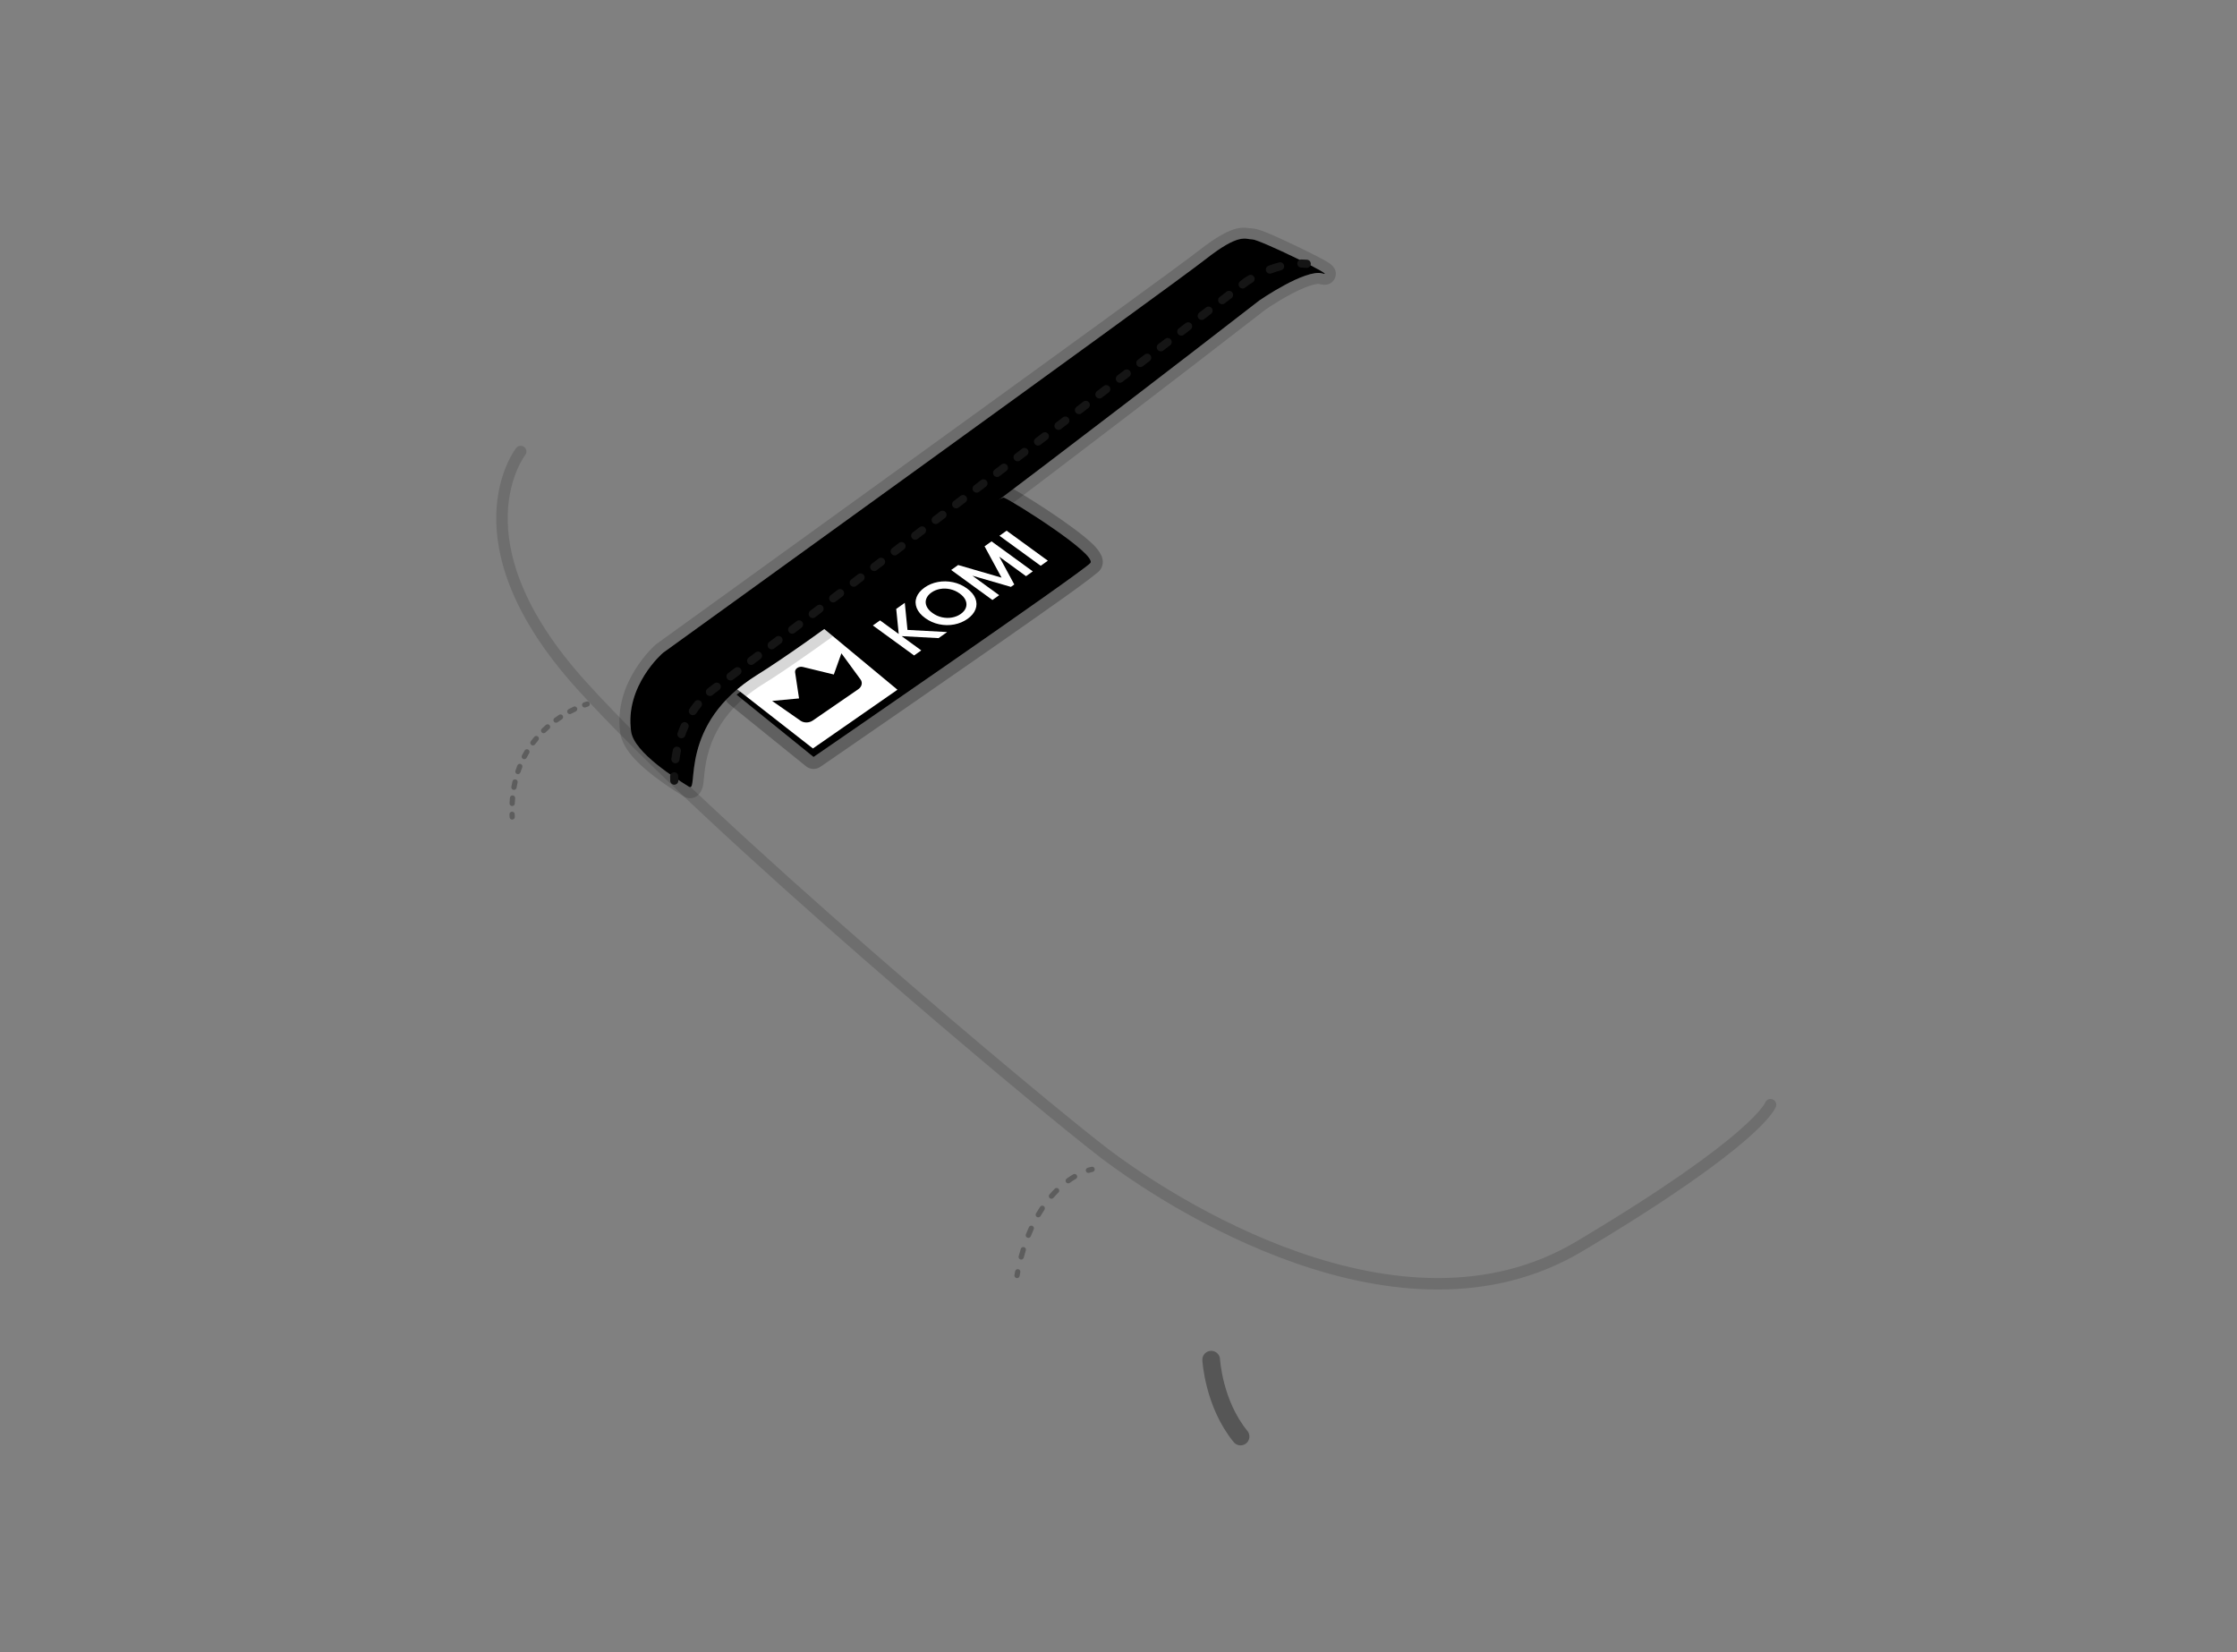 <?xml version="1.0" encoding="UTF-8" standalone="no"?><!DOCTYPE svg PUBLIC "-//W3C//DTD SVG 1.1//EN" "http://www.w3.org/Graphics/SVG/1.1/DTD/svg11.dtd"><svg width="100%" height="100%" viewBox="0 0 19500 14400" version="1.1" xmlns="http://www.w3.org/2000/svg" xmlns:xlink="http://www.w3.org/1999/xlink" xml:space="preserve" xmlns:serif="http://www.serif.com/" style="fill-rule:evenodd;clip-rule:evenodd;stroke-linecap:round;stroke-linejoin:round;stroke-miterlimit:1.5;"><rect x="0" y="0" width="19500" height="14400" fill="#808080" stroke="none"/><g id="overlay"><g id="binding-and-logo" serif:id="binding and logo"><g id="logo"><path d="M6420.04,6055.07l671.611,542.869c-0,0 2352.07,-1615.72 2413.11,-1690.64c61.049,-74.926 -661.473,-530.91 -751.902,-569.666c-90.429,-38.755 -2332.82,1717.44 -2332.82,1717.44Z"/><path d="M6355.81,5973.06c0,0 1438.57,-1126.57 2060.39,-1557.33c134.103,-92.898 233.88,-154.33 278.076,-171.478c47.974,-18.615 82.637,-9.645 99.613,-2.37c75.663,32.427 574.601,343.885 738.389,507.394c46.163,46.084 70.102,88.814 76.677,116.589c10.399,43.925 -0.675,79.282 -23.442,107.225c-13.194,16.194 -123.54,101.485 -294.654,223.592c-633.839,452.309 -2140.24,1487.11 -2140.24,1487.11c-37.991,26.098 -88.616,24.126 -124.462,-4.849l-671.611,-542.869c-24.685,-19.954 -38.926,-50.073 -38.682,-81.813c0.245,-31.74 14.947,-61.637 39.936,-81.208Zm64.228,82.01l671.611,542.869c-0,0 2352.07,-1615.72 2413.11,-1690.64c61.049,-74.926 -661.473,-530.91 -751.902,-569.666c-90.429,-38.755 -2332.82,1717.44 -2332.82,1717.44Z" style="fill-opacity:0.25;"/><g><path d="M7608.75,5451.47l62.454,-44.246l163.028,118.632l-21.892,-218.621l74.747,-52.955l23.44,235.989l345.881,18.632l-74.748,52.956l-321.713,-17.289l170.742,124.245l-62.454,44.246l-359.485,-261.589Z" style="fill:#fff;fill-rule:nonzero;"/><path d="M8434.36,5393.91c-34.423,24.387 -73.286,40.718 -116.589,48.992c-43.302,8.275 -87.132,7.69 -131.49,-1.753c-44.357,-9.442 -84.879,-27.512 -121.564,-54.207c-36.686,-26.695 -61.307,-56.029 -73.864,-88.001c-12.557,-31.972 -12.87,-63.51 -0.939,-94.612c11.932,-31.103 35.109,-58.848 69.532,-83.235c34.096,-24.156 72.88,-40.308 116.354,-48.457c43.474,-8.15 87.39,-7.503 131.747,1.94c44.358,9.442 84.879,27.512 121.565,54.207c36.686,26.695 61.221,55.967 73.607,87.814c12.385,31.848 12.612,63.323 0.681,94.425c-11.931,31.103 -34.945,58.732 -69.04,82.887Zm-59.143,-43.037c21.966,-15.562 36.735,-33.534 44.309,-53.918c7.575,-20.384 7.003,-41.398 -1.713,-63.043c-8.717,-21.644 -25.932,-41.822 -51.646,-60.534c-25.372,-18.462 -52.989,-31.025 -82.851,-37.689c-29.862,-6.664 -59.123,-7.475 -87.783,-2.435c-28.66,5.04 -54.137,15.457 -76.43,31.251c-22.293,15.793 -37.223,34.003 -44.789,54.627c-7.567,20.625 -6.91,41.702 1.97,63.23c8.881,21.528 26.007,41.524 51.378,59.986c25.714,18.712 53.585,31.341 83.611,37.889c30.026,6.548 59.365,7.181 88.018,1.9c28.652,-5.281 53.961,-15.703 75.926,-31.264Z" style="fill:#fff;fill-rule:nonzero;"/><path d="M8291.33,4967.9l60.979,-43.201l378.386,110.084l-148.242,-273.131l60.979,-43.201l359.485,261.59l-59.012,41.807l-233.485,-169.902l131.199,242.367l-29.506,20.904l-335.772,-97.437l233.486,169.902l-59.012,41.807l-359.485,-261.589Z" style="fill:#fff;fill-rule:nonzero;"/><path d="M8712.19,4669.74l62.454,-44.246l359.485,261.589l-62.454,44.246l-359.485,-261.589Z" style="fill:#fff;fill-rule:nonzero;"/></g><path d="M7167.19,5467.47l-747.153,536.074l666.197,520.06l736.819,-511.989l-655.863,-544.145Z" style="fill:#fff;"/><path d="M6965.25,6087.32l-34.27,-227.469c-2.124,-14.097 4.944,-28.421 18.7,-37.897c13.755,-9.475 32.255,-12.762 48.945,-8.698l269.816,65.71l66.145,-184.793c-0,-0 108.922,148.931 166.628,227.838c20.115,27.504 11.781,63.701 -19.641,85.308l-396.987,272.982c-31.422,21.607 -76.576,22.19 -106.419,1.375c-85.615,-59.715 -247.21,-172.427 -247.21,-172.427l234.293,-21.929Z"/></g><path d="M6005.76,6857.15c91.928,57.174 -103.251,-544.863 599.194,-977.864c840.486,-518.09 4372.83,-3260.64 4372.83,-3260.64c0,0 402.047,-277.685 550.202,-235.189c148.156,42.495 -548.947,-296.73 -610.955,-296.73c-62.009,-0 -110.607,-61.32 -412.947,176.576c-302.341,237.896 -4725.86,3427.62 -4725.86,3427.62c0,0 -334.663,287.015 -276.454,686.474c26.846,184.229 398.552,414.177 503.991,479.753Z"/><path d="M5955.14,6938.53c-77.514,-48.209 -291.456,-181.785 -422.873,-323.488c-68.869,-74.26 -114.995,-152.85 -125.338,-223.826c-65.478,-449.344 308.899,-773.037 308.899,-773.037c2.041,-1.75 4.155,-3.414 6.336,-4.987c0,0 4420.52,-3187.47 4722.65,-3425.2c168.67,-132.717 268.269,-179.088 332.64,-195.163c69.211,-17.284 102.374,-1.933 139.568,-1.933c14.586,0 54.304,8.647 107.783,29.841c149.681,59.319 467.036,213.252 553.111,266.816c42.626,26.526 57.704,56.625 60.96,65.875c7.273,20.662 6.661,39.088 2.904,54.85c-5.624,23.593 -18.585,44.505 -42.995,59.732c-8.586,5.355 -40.418,23.864 -97.23,7.569c-10.143,-2.91 -22.811,-0.268 -37.158,2.477c-26.149,5.005 -55.127,14.587 -85.256,26.542c-150.293,59.633 -323.777,177.065 -344.792,191.453c-99.502,77.214 -3549.2,2753.24 -4379.11,3264.82c-520.303,320.724 -506.279,743.08 -524.407,871.504c-11.185,79.238 -55.035,111.085 -83.252,119.746c-24.535,7.531 -55.902,9.133 -92.434,-13.587Zm50.612,-81.379c91.928,57.174 -103.251,-544.863 599.194,-977.864c840.486,-518.09 4372.83,-3260.64 4372.83,-3260.64c0,0 402.047,-277.685 550.202,-235.189c148.156,42.495 -548.947,-296.73 -610.955,-296.73c-62.009,-0 -110.607,-61.32 -412.947,176.576c-302.341,237.896 -4725.86,3427.62 -4725.86,3427.62c0,0 -334.663,287.015 -276.454,686.474c26.846,184.229 398.552,414.177 503.991,479.753Z" style="fill-opacity:0.16;"/><path d="M5912.96,6801.7c1.357,19.5 -13.373,36.433 -32.872,37.79c-19.5,1.357 -36.433,-13.372 -37.79,-32.872c-0,-0 -1.032,-14.458 -0.983,-39.985c0.037,-19.547 15.937,-35.387 35.484,-35.35c19.547,0.038 35.387,15.938 35.349,35.485c-0.042,22.301 0.812,34.932 0.812,34.932Zm9.693,-179.546c-2.678,19.362 -20.572,32.908 -39.935,30.23c-19.362,-2.678 -32.908,-20.572 -30.23,-39.935c3.313,-23.956 7.568,-49.461 13.014,-76.106c3.914,-19.151 22.64,-31.521 41.791,-27.607c19.151,3.914 31.522,22.64 27.608,41.791c-5.126,25.076 -9.129,49.08 -12.248,71.627Zm50.81,-211.279c-6.523,18.427 -26.779,28.09 -45.205,21.567c-18.427,-6.523 -28.09,-26.779 -21.567,-45.206c8.444,-23.853 17.958,-47.979 28.67,-72.163c7.917,-17.872 28.854,-25.954 46.726,-18.038c17.872,7.917 25.955,28.854 18.038,46.726c-9.963,22.492 -18.808,44.931 -26.662,67.114Zm95.576,-193.222c-10.827,16.275 -32.83,20.699 -49.105,9.872c-16.274,-10.826 -20.698,-32.829 -9.871,-49.104c14.207,-21.357 29.591,-42.426 46.246,-63.051c12.281,-15.207 34.598,-17.584 49.806,-5.303c15.207,12.281 17.583,34.598 5.303,49.805c-15.264,18.901 -29.36,38.21 -42.379,57.781Zm142.349,-159.856c-14.959,12.583 -37.319,10.653 -49.902,-4.305c-12.582,-14.959 -10.653,-37.319 4.306,-49.902c15,-12.617 30.685,-24.883 47.088,-36.747c4.282,-3.097 9.026,-6.552 14.223,-10.356c15.772,-11.547 37.952,-8.116 49.498,7.656c11.547,15.772 8.116,37.952 -7.656,49.498c-5.317,3.892 -10.171,7.427 -14.552,10.596c-14.98,10.835 -29.306,22.037 -43.005,33.56Zm178.136,-133.948c-15.629,11.74 -37.848,8.583 -49.589,-7.046c-11.74,-15.629 -8.582,-37.849 7.046,-49.589c18.534,-13.922 38.501,-28.953 59.828,-45.036c15.606,-11.769 37.832,-8.654 49.601,6.953c11.77,15.607 8.654,37.832 -6.952,49.602c-21.365,16.111 -41.368,31.169 -59.934,45.116Zm179.572,-135.561c-15.582,11.803 -37.814,8.735 -49.617,-6.846c-11.802,-15.582 -8.735,-37.814 6.847,-49.617c19.223,-14.561 39.136,-29.656 59.709,-45.262c15.573,-11.814 37.808,-8.761 49.621,6.812c11.814,15.574 8.761,37.808 -6.812,49.622c-20.586,15.615 -40.512,30.721 -59.748,45.291Zm179.163,-135.977c-15.561,11.829 -37.799,8.799 -49.628,-6.763c-11.829,-15.561 -8.799,-37.799 6.762,-49.628c19.455,-14.788 39.345,-29.914 59.652,-45.363c15.557,-11.835 37.795,-8.813 49.63,6.744c11.836,15.556 8.814,37.795 -6.743,49.63c-20.314,15.455 -40.211,30.586 -59.673,45.38Zm178.956,-136.186c-15.55,11.845 -37.791,8.837 -49.635,-6.713c-11.845,-15.549 -8.837,-37.79 6.713,-49.635c19.568,-14.905 39.443,-30.049 59.611,-45.419c15.546,-11.849 37.788,-8.847 49.636,6.7c11.849,15.547 8.847,37.788 -6.7,49.637c-20.173,15.374 -40.052,30.521 -59.625,45.43Zm178.847,-136.334c-15.542,11.855 -37.785,8.862 -49.64,-6.68c-11.855,-15.541 -8.862,-37.784 6.68,-49.639c19.637,-14.98 39.503,-30.137 59.587,-45.462c15.539,-11.858 37.782,-8.869 49.64,6.671c11.858,15.539 8.869,37.782 -6.67,49.64c-20.087,15.328 -39.956,30.487 -59.597,45.47Zm178.754,-136.428c-15.536,11.863 -37.78,8.881 -49.643,-6.655c-11.863,-15.535 -8.881,-37.779 6.655,-49.642c19.683,-15.03 39.541,-30.195 59.564,-45.489c15.534,-11.865 37.778,-8.887 49.643,6.647c11.865,15.534 8.886,37.779 -6.648,49.644c-20.025,15.296 -39.885,30.463 -59.571,45.495Zm178.694,-136.506c-15.531,11.869 -37.777,8.896 -49.646,-6.635c-11.869,-15.531 -8.895,-37.776 6.636,-49.645c19.717,-15.068 39.569,-30.241 59.548,-45.513c15.53,-11.87 37.775,-8.9 49.646,6.63c11.871,15.53 8.9,37.776 -6.63,49.646c-19.981,15.273 -39.835,30.448 -59.554,45.517Zm178.65,-136.571c-15.527,11.874 -37.774,8.908 -49.647,-6.62c-11.874,-15.527 -8.908,-37.773 6.619,-49.647c19.744,-15.098 39.592,-30.277 59.536,-45.532c15.527,-11.875 37.773,-8.911 49.648,6.616c11.875,15.526 8.911,37.772 -6.615,49.647c-19.946,15.256 -39.796,30.437 -59.541,45.536Zm178.604,-136.617c-15.524,11.878 -37.771,8.918 -49.649,-6.607c-11.878,-15.524 -8.918,-37.771 6.607,-49.649c19.764,-15.122 39.607,-30.305 59.522,-45.545c15.523,-11.879 37.77,-8.92 49.649,6.603c11.879,15.524 8.921,37.771 -6.603,49.65c-19.916,15.241 -39.76,30.425 -59.526,45.548Zm178.574,-136.662c-15.521,11.881 -37.769,8.926 -49.65,-6.596c-11.881,-15.521 -8.926,-37.769 6.596,-49.65c19.783,-15.144 39.623,-30.332 59.513,-45.559c15.521,-11.883 37.769,-8.929 49.651,6.592c11.883,15.521 8.929,37.769 -6.592,49.651c-19.892,15.229 -39.733,30.418 -59.518,45.562Zm178.53,-136.686c-15.52,11.884 -37.768,8.933 -49.652,-6.587c-11.885,-15.519 -8.933,-37.767 6.586,-49.651c19.799,-15.162 39.636,-30.354 59.504,-45.57c15.519,-11.885 37.767,-8.935 49.653,6.583c11.885,15.519 8.935,37.767 -6.584,49.652c-19.869,15.218 -39.707,30.41 -59.507,45.573Zm178.527,-136.737c-15.517,11.887 -37.766,8.94 -49.653,-6.577c-11.886,-15.518 -8.939,-37.766 6.578,-49.653c19.815,-15.179 39.649,-30.374 59.496,-45.579c15.517,-11.888 37.766,-8.942 49.653,6.575c11.888,15.517 8.942,37.766 -6.575,49.653c-19.848,15.207 -39.683,30.402 -59.499,45.581Zm178.487,-136.75c-15.515,11.889 -37.764,8.945 -49.654,-6.57c-11.889,-15.516 -8.945,-37.765 6.571,-49.654c19.829,-15.195 39.661,-30.392 59.489,-45.588c15.514,-11.89 37.764,-8.947 49.654,6.568c11.89,15.515 8.947,37.765 -6.568,49.655c-19.829,15.195 -39.661,30.393 -59.492,45.589Zm178.477,-136.783c-15.513,11.891 -37.763,8.95 -49.654,-6.564c-11.892,-15.514 -8.951,-37.763 6.563,-49.655c19.846,-15.211 39.676,-30.411 59.484,-45.596c15.514,-11.892 37.763,-8.952 49.655,6.561c11.892,15.514 8.952,37.763 -6.561,49.655c-19.81,15.186 -39.64,30.387 -59.487,45.599Zm178.454,-136.802c-15.513,11.893 -37.763,8.955 -49.656,-6.557c-11.893,-15.513 -8.955,-37.763 6.557,-49.656c19.863,-15.229 39.692,-30.432 59.482,-45.606c15.512,-11.894 37.762,-8.956 49.656,6.556c11.893,15.511 8.956,37.762 -6.556,49.655c-19.79,15.175 -39.62,30.379 -59.483,45.608Zm178.434,-136.821c-15.511,11.895 -37.761,8.959 -49.656,-6.552c-11.895,-15.511 -8.959,-37.761 6.552,-49.656c19.879,-15.245 39.705,-30.45 59.472,-45.61c15.511,-11.896 37.761,-8.961 49.657,6.55c11.896,15.51 8.961,37.761 -6.55,49.656c-19.768,15.161 -39.595,30.366 -59.475,45.612Zm178.433,-136.851c-15.51,11.896 -37.76,8.963 -49.657,-6.547c-11.897,-15.51 -8.963,-37.76 6.547,-49.657c19.899,-15.264 39.725,-30.471 59.469,-45.617c15.509,-11.897 37.76,-8.964 49.657,6.545c11.897,15.509 8.965,37.76 -6.545,49.657c-19.745,15.146 -39.571,30.354 -59.471,45.619Zm178.399,-136.854c-15.508,11.898 -37.759,8.967 -49.657,-6.542c-11.899,-15.508 -8.967,-37.759 6.541,-49.658c19.924,-15.285 39.749,-30.495 59.467,-45.624c15.508,-11.898 37.759,-8.968 49.658,6.54c11.898,15.509 8.968,37.76 -6.54,49.658c-19.719,15.129 -39.544,30.34 -59.469,45.626Zm178.401,-136.883c-15.508,11.9 -37.759,8.971 -49.658,-6.537c-11.9,-15.507 -8.971,-37.758 6.537,-49.658c19.953,-15.311 39.777,-30.523 59.462,-45.63c15.507,-11.9 37.758,-8.971 49.658,6.536c11.9,15.507 8.972,37.758 -6.535,49.658c-19.686,15.107 -39.51,30.32 -59.464,45.631Zm178.388,-136.898c-15.506,11.901 -37.758,8.974 -49.659,-6.533c-11.901,-15.506 -8.974,-37.758 6.533,-49.659c19.991,-15.342 39.812,-30.556 59.455,-45.632c15.506,-11.902 37.758,-8.975 49.659,6.531c11.902,15.506 8.975,37.757 -6.531,49.659c-19.643,15.077 -39.465,30.291 -59.457,45.634Zm178.369,-136.909c-15.505,11.903 -37.757,8.977 -49.659,-6.528c-11.903,-15.505 -8.978,-37.757 6.528,-49.659c20.044,-15.387 39.865,-30.602 59.452,-45.639c15.505,-11.903 37.757,-8.978 49.66,6.527c11.903,15.505 8.978,37.757 -6.527,49.659c-19.588,15.038 -39.41,30.254 -59.454,45.64Zm178.358,-136.924c-15.504,11.904 -37.756,8.98 -49.66,-6.524c-11.903,-15.505 -8.98,-37.757 6.524,-49.66c20.122,-15.449 39.943,-30.667 59.449,-45.643c15.504,-11.905 37.756,-8.982 49.66,6.522c11.904,15.504 8.981,37.756 -6.523,49.66c-19.506,14.978 -39.328,30.196 -59.45,45.645Zm178.348,-136.94c-15.504,11.905 -37.756,8.983 -49.661,-6.52c-11.905,-15.503 -8.983,-37.756 6.52,-49.661c20.252,-15.551 40.074,-30.772 59.446,-45.649c15.503,-11.905 37.755,-8.984 49.661,6.519c11.905,15.503 8.984,37.755 -6.519,49.66c-19.373,14.878 -39.195,30.099 -59.447,45.651Zm178.335,-136.954c-15.503,11.906 -37.755,8.987 -49.662,-6.516c-11.906,-15.502 -8.986,-37.755 6.516,-49.661c20.512,-15.753 40.336,-30.98 59.442,-45.654c15.502,-11.907 37.754,-8.988 49.661,6.514c11.907,15.502 8.988,37.754 -6.514,49.661c-19.106,14.675 -38.931,29.902 -59.443,45.656Zm178.325,-136.973c-15.501,11.908 -37.754,8.991 -49.662,-6.511c-11.908,-15.501 -8.99,-37.754 6.511,-49.661c21.305,-16.366 41.144,-31.607 59.437,-45.66c15.501,-11.909 37.754,-8.992 49.662,6.509c11.908,15.501 8.992,37.753 -6.509,49.662c-18.294,14.054 -38.134,29.295 -59.439,45.661Zm178.314,-136.994c-15.5,11.91 -37.753,8.995 -49.663,-6.504c-11.91,-15.5 -8.995,-37.753 6.504,-49.663c19.49,-14.976 29.714,-22.833 29.714,-22.833c0.309,-0.237 0.621,-0.469 0.937,-0.696c0,0 14.987,-10.788 41.777,-26.883c16.756,-10.067 38.532,-4.636 48.599,12.119c10.066,16.756 4.636,38.532 -12.12,48.599c-21.263,12.775 -34.141,21.729 -36.569,23.439c-2.341,1.798 -12.275,9.433 -29.179,22.422Zm228.343,-124.295c-18.306,6.853 -38.732,-2.447 -45.585,-20.753c-6.852,-18.307 2.447,-38.733 20.753,-45.585c28.951,-10.837 60.008,-20.946 92.652,-29.464c18.914,-4.936 38.276,6.413 43.211,25.327c4.936,18.913 -6.413,38.276 -25.327,43.211c-30.197,7.88 -58.923,17.24 -85.704,27.264Zm261.61,-50.545c-19.547,-0.141 -35.302,-16.124 -35.161,-35.671c0.14,-19.546 16.124,-35.301 35.67,-35.161c16.409,0.118 32.942,0.862 49.557,2.305c19.474,1.692 33.911,18.875 32.22,38.349c-1.692,19.473 -18.875,33.91 -38.348,32.219c-14.731,-1.279 -29.39,-1.937 -43.938,-2.041Z" style="fill:#151515;"/></g><path d="M10558,11851.1c0,0 20.719,382.871 255.908,669.488" style="fill:none;stroke:#000;stroke-opacity:0.33;stroke-width:154.17px;"/><path d="M4538.75,3935.5c0,0 -609.307,776.091 527.417,2034.57c1136.72,1258.48 3997.33,3651.07 4552.21,4075.48c554.877,424.413 2581.32,1751.79 4148.02,818.413c1566.7,-933.375 1667.24,-1235.4 1667.24,-1235.4" style="fill:none;stroke:#000;stroke-opacity:0.14;stroke-width:100px;"/><path d="M5112.7,6114.36c12.182,-3.402 24.834,3.726 28.236,15.908c3.402,12.182 -3.726,24.834 -15.907,28.236c-0,0 -7.581,2.132 -21.066,6.848c-11.939,4.176 -25.022,-2.127 -29.198,-14.066c-4.175,-11.939 2.127,-25.022 14.066,-29.198c15.274,-5.342 23.869,-7.728 23.869,-7.728Zm-113.366,44.965c11.415,-5.447 25.105,-0.601 30.551,10.815c5.447,11.415 0.601,25.105 -10.815,30.551c-12.946,6.177 -26.742,13.109 -41.203,20.851c-11.151,5.969 -25.05,1.762 -31.019,-9.389c-5.97,-11.151 -1.763,-25.05 9.388,-31.019c15.126,-8.097 29.557,-15.348 43.098,-21.809Zm-126.055,71.201c10.562,-6.959 24.786,-4.035 31.746,6.526c6.959,10.561 4.035,24.786 -6.526,31.745c-12.478,8.223 -25.161,16.979 -37.963,26.293c-10.228,7.441 -24.573,5.179 -32.014,-5.049c-7.441,-10.227 -5.178,-24.572 5.049,-32.013c13.392,-9.743 26.657,-18.902 39.708,-27.502Zm-115.072,88.005c9.47,-8.384 23.965,-7.503 32.35,1.967c8.384,9.47 7.503,23.965 -1.967,32.349c-11.299,10.004 -22.569,20.467 -33.753,31.405c-9.043,8.844 -23.564,8.683 -32.407,-0.36c-8.844,-9.042 -8.683,-23.563 0.36,-32.407c11.736,-11.478 23.561,-22.457 35.417,-32.954Zm-101.084,104.074c8.089,-9.723 22.551,-11.05 32.274,-2.961c9.723,8.089 11.05,22.55 2.961,32.274c-9.673,11.627 -19.187,23.672 -28.499,36.148c-7.566,10.136 -21.937,12.222 -32.073,4.657c-10.136,-7.566 -12.223,-21.937 -4.657,-32.073c9.801,-13.13 19.814,-25.808 29.994,-38.045Zm-83.727,118.678c6.44,-10.886 20.506,-14.496 31.392,-8.056c10.886,6.439 14.496,20.506 8.056,31.392c-7.701,13.018 -15.163,26.42 -22.352,40.213c-5.846,11.216 -19.699,15.576 -30.914,9.73c-11.216,-5.846 -15.576,-19.698 -9.73,-30.914c7.574,-14.532 15.435,-28.65 23.548,-42.365Zm-63.688,130.533c4.625,-11.772 17.938,-17.573 29.71,-12.948c11.772,4.626 17.574,17.938 12.948,29.71c-5.533,14.081 -10.783,28.508 -15.725,43.288c-4.01,11.995 -17.005,18.477 -29.001,14.466c-11.995,-4.011 -18.477,-17.005 -14.466,-29.001c5.196,-15.54 10.716,-30.709 16.534,-45.515Zm-42.57,138.671c2.802,-12.333 15.09,-20.072 27.424,-17.27c12.334,2.802 20.072,15.09 17.27,27.424c-3.356,14.773 -6.414,29.852 -9.155,45.243c-2.218,12.452 -14.128,20.761 -26.58,18.544c-12.452,-2.218 -20.761,-14.128 -18.543,-26.58c2.869,-16.111 6.071,-31.896 9.584,-47.361Zm-22.221,143.017c1.108,-12.6 12.237,-21.929 24.837,-20.821c12.599,1.109 21.928,12.238 20.82,24.837c-1.331,15.13 -2.368,30.526 -3.098,46.193c-0.588,12.635 -11.323,22.415 -23.957,21.827c-12.635,-0.589 -22.414,-11.324 -21.826,-23.958c0.759,-16.307 1.839,-32.331 3.224,-48.078Zm-3.965,144.289c-0.377,-12.642 9.581,-23.212 22.224,-23.589c12.642,-0.376 23.212,9.582 23.589,22.224c0.228,7.674 0.528,15.406 0.899,23.197c0.602,12.634 -9.166,23.38 -21.8,23.982c-12.634,0.602 -23.379,-9.166 -23.981,-21.8c-0.385,-8.066 -0.695,-16.07 -0.931,-24.014Z" style="fill-opacity:0.27;"/><path d="M9515.93,10169.4c12.469,-2.12 24.313,6.283 26.433,18.752c2.12,12.469 -6.283,24.314 -18.752,26.433c0,0 -10.587,1.861 -29.05,7.651c-12.069,3.784 -24.94,-2.941 -28.724,-15.01c-3.785,-12.068 2.941,-24.939 15.009,-28.724c22.277,-6.986 35.084,-9.102 35.084,-9.102Zm-160.37,65.919c10.904,-6.408 24.96,-2.757 31.368,8.148c6.408,10.904 2.757,24.96 -8.148,31.368c-17.071,10.031 -35.102,21.639 -53.806,35.054c-10.278,7.371 -24.607,5.011 -31.978,-5.267c-7.371,-10.278 -5.011,-24.607 5.267,-31.979c19.917,-14.284 39.119,-26.642 57.297,-37.324Zm-161.037,125.575c8.958,-8.929 23.48,-8.905 32.409,0.053c8.929,8.958 8.906,23.48 -0.052,32.409c-14.632,14.584 -29.362,30.317 -44.083,47.287c-8.288,9.554 -22.774,10.581 -32.328,2.293c-9.554,-8.288 -10.582,-22.774 -2.293,-32.328c15.477,-17.84 30.964,-34.381 46.347,-49.714Zm-128.162,157.757c6.983,-10.546 21.214,-13.439 31.759,-6.456c10.546,6.983 13.439,21.214 6.456,31.76c-11.579,17.486 -23.024,35.876 -34.28,55.214c-6.362,10.931 -20.402,14.641 -31.334,8.278c-10.931,-6.363 -14.64,-20.403 -8.278,-31.334c11.714,-20.126 23.627,-39.264 35.677,-57.462Zm-97.323,177.493c5.209,-11.526 18.796,-16.654 30.321,-11.445c11.526,5.209 16.654,18.795 11.445,30.321c-8.72,19.294 -17.233,39.313 -25.505,60.085c-4.68,11.751 -18.019,17.492 -29.77,12.812c-11.75,-4.68 -17.491,-18.019 -12.811,-29.769c8.536,-21.436 17.322,-42.095 26.32,-62.004Zm-70.848,188.876c3.716,-12.09 16.548,-18.889 28.638,-15.173c12.09,3.715 18.889,16.547 15.173,28.637c-6.264,20.382 -12.303,41.358 -18.098,62.945c-3.279,12.216 -15.858,19.472 -28.074,16.193c-12.215,-3.279 -19.471,-15.859 -16.192,-28.074c5.94,-22.13 12.132,-43.634 18.553,-64.528Zm-49.039,195.11c2.489,-12.401 14.577,-20.448 26.978,-17.96c12.401,2.489 20.448,14.577 17.96,26.978c-2.131,10.617 -4.205,21.36 -6.222,32.23c-2.307,12.436 -14.276,20.66 -26.712,18.353c-12.436,-2.307 -20.659,-14.276 -18.352,-26.712c2.057,-11.093 4.174,-22.055 6.348,-32.889Z" style="fill-opacity:0.27;"/></g></svg>